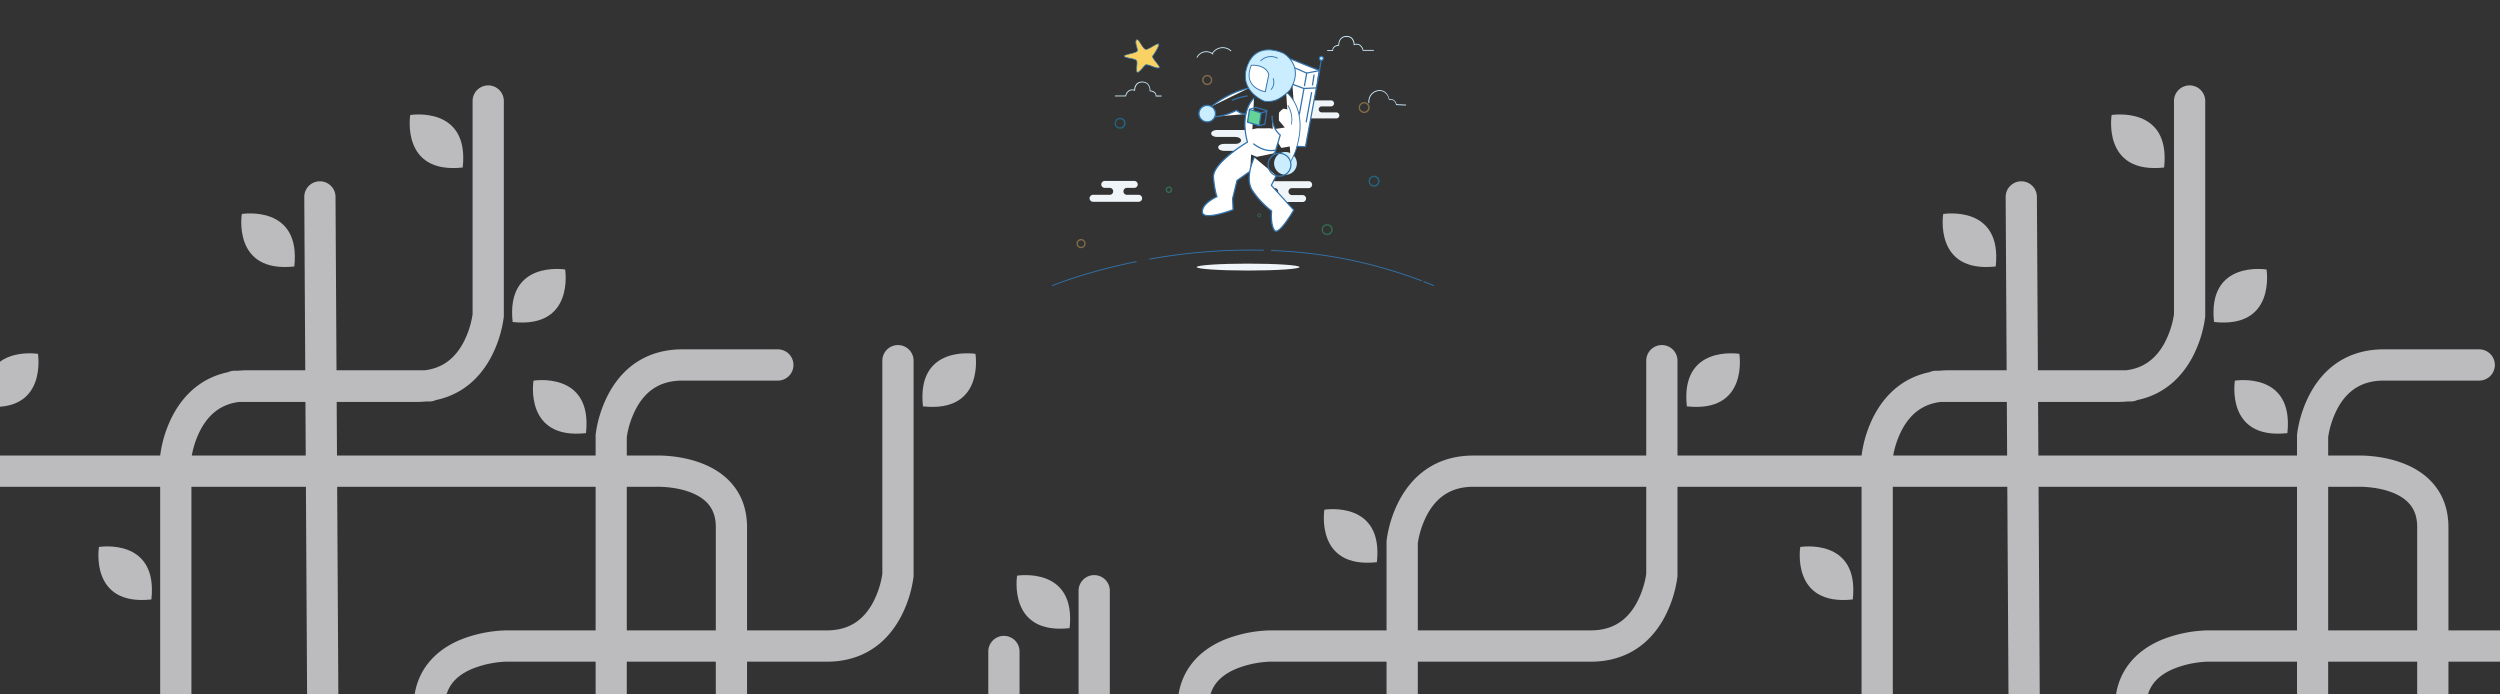 <svg xmlns="http://www.w3.org/2000/svg" viewBox="0 0 1440 400"><rect x="0" y="0" width="1440" height="400" fill="#333333" stroke="none"/><defs><style>.cls-1{isolation:isolate;}.cls-2{opacity:0.7;}.cls-3,.cls-5{mix-blend-mode:multiply;}.cls-4,.cls-5{fill:#f6f6fa;}.cls-6{fill:#eff5f8;}.cls-7{fill:#fff;}.cls-8{fill:#cdebfc;}.cls-9{fill:#3273ad;}.cls-10{fill:#caedff;}.cls-11{fill:#63d398;}.cls-12{opacity:0.9;}.cls-13{opacity:0.5;}.cls-14{fill:#32b475;}.cls-15{fill:#349b67;}.cls-16{fill:#e3b462;}.cls-17{fill:#0aa5e3;}.cls-18{fill:#fad264;}</style></defs><title>tour-illustration</title><g class="cls-1"><g id="Layer_1" data-name="Layer 1"><g class="cls-2"><g class="cls-3"><path class="cls-4" d="M1332.08,472.59a9,9,0,0,1-9-9V251.26q0-.44,0-.87a69,69,0,0,1,7.69-24c9-16.47,23.65-25.17,42.26-25.17h55a9,9,0,0,1,0,18h-55c-11.81,0-20.4,5-26.25,15.4a51.44,51.44,0,0,0-5.75,17.15V463.59A9,9,0,0,1,1332.08,472.59Z"/></g><g class="cls-3"><path class="cls-4" d="M1218.34,471.79s-.08-62.33-.08-64.52c0-18,9.82-31.9,27.65-39.06a76.28,76.28,0,0,1,25.32-5.11h185c11.81,0,20.4-5,26.25-15.4a51.44,51.44,0,0,0,5.75-17.15V207.76a9,9,0,1,1,18,0V331.09q0,.44,0,.87a69,69,0,0,1-7.69,24c-9,16.47-23.65,25.17-42.26,25.17h-185a58.37,58.37,0,0,0-19,4c-14.31,5.91-16,15.5-16,22.21,0,2.07.13,64.77.13,64.77Z"/></g><path class="cls-5" d="M1261.21,49.19a9,9,0,0,0-9,9V181a51.44,51.44,0,0,1-5.51,16.7c-5.1,9.3-12.36,14.43-22.09,15.58H1122.26c-1.74,0-3.43.1-5.09.25h-2a9,9,0,0,0-3.77.83c-13.49,2.79-24.25,11-31.45,24.08a69,69,0,0,0-7.69,24q0,.44,0,.87V466.59a9,9,0,1,0,18,0V263.79a51.44,51.44,0,0,1,5.51-16.7c5.1-9.3,12.36-14.43,22.09-15.58h102.35c1.74,0,3.43-.1,5.09-.25h2a9,9,0,0,0,3.77-.83c13.49-2.79,24.25-11,31.45-24.08a69,69,0,0,0,7.69-24q0-.44,0-.87V58.19A9,9,0,0,0,1261.21,49.19Z"/><path class="cls-4" d="M1399.16,276.08c-14.54-14-38.36-13.75-41-13.68H848.6c-18.61,0-33.23,8.7-42.26,25.17a69,69,0,0,0-7.69,24q0,.44,0,.87V524.71a9,9,0,0,0,18,0V312.93a51.44,51.44,0,0,1,5.75-17.15c5.85-10.36,14.43-15.4,26.25-15.4h510c.18,0,18.59-.46,28.07,8.66,3.75,3.61,5.58,8.36,5.58,14.51V462.23a9,9,0,1,0,18,0V303.56C1410.26,292.41,1406.53,283.16,1399.16,276.08Z"/><g class="cls-3"><path class="cls-4" d="M1166.26,474.59a9,9,0,0,1-9-8.93l-2-352.16a9,9,0,0,1,8.93-9.07h.07a9,9,0,0,1,9,8.93l2,352.16a9,9,0,0,1-8.93,9.07Z"/></g><path class="cls-4" d="M1246.53,96.49c3.92-35.85-30.24-30.24-30.24-30.24S1210.68,100.41,1246.53,96.49Z"/><path class="cls-4" d="M1317.53,249.49c3.92-35.85-30.24-30.24-30.24-30.24S1281.68,253.41,1317.53,249.49Z"/><path class="cls-4" d="M1275.28,185.47c-3.92-35.85,30.24-30.24,30.24-30.24S1311.13,189.39,1275.28,185.47Z"/><path class="cls-4" d="M1149.53,153.49c3.92-35.85-30.24-30.24-30.24-30.24S1113.68,157.41,1149.53,153.49Z"/><path class="cls-4" d="M1067.2,345.29c3.92-35.85-30.24-30.24-30.24-30.24S1031.35,349.21,1067.2,345.29Z"/><g class="cls-3"><path class="cls-4" d="M678.34,471.79s-.08-62.33-.08-64.52c0-18,9.82-31.9,27.65-39.06a76.28,76.28,0,0,1,25.32-5.11h185c11.81,0,20.4-5,26.25-15.4a51.44,51.44,0,0,0,5.75-17.15V207.76a9,9,0,0,1,18,0V331.09q0,.44,0,.87a69,69,0,0,1-7.69,24c-9,16.47-23.65,25.17-42.26,25.17h-185a58.37,58.37,0,0,0-19,4c-14.31,5.91-16,15.5-16,22.21,0,2.07.13,64.77.13,64.77Z"/></g><path class="cls-4" d="M971.62,234.06c-3.92-35.85,30.24-30.24,30.24-30.24S1007.47,238,971.62,234.06Z"/><path class="cls-4" d="M793.09,323.82c3.92-35.85-30.24-30.24-30.24-30.24S757.24,327.74,793.09,323.82Z"/><g class="cls-3"><path class="cls-4" d="M352.08,472.59a9,9,0,0,1-9-9V251.26q0-.44,0-.87a69,69,0,0,1,7.69-24c9-16.47,23.65-25.17,42.26-25.17h55a9,9,0,0,1,0,18h-55c-11.81,0-20.4,5-26.25,15.4a51.44,51.44,0,0,0-5.75,17.15V463.59A9,9,0,0,1,352.08,472.59Z"/></g><g class="cls-3"><path class="cls-4" d="M238.34,471.79s-.08-62.33-.08-64.52c0-18,9.82-31.9,27.65-39.06a76.28,76.28,0,0,1,25.32-5.11h185c11.81,0,20.4-5,26.25-15.4a51.44,51.44,0,0,0,5.75-17.15V207.76a9,9,0,0,1,18,0V331.09q0,.44,0,.87a69,69,0,0,1-7.69,24c-9,16.47-23.65,25.17-42.26,25.17h-185a58.37,58.37,0,0,0-19,4c-14.31,5.91-16,15.5-16,22.21,0,2.07.13,64.77.13,64.77Z"/></g><path class="cls-5" d="M281.21,49.19a9,9,0,0,0-9,9V181a51.44,51.44,0,0,1-5.51,16.7c-5.1,9.3-12.36,14.43-22.09,15.58H142.26c-1.74,0-3.43.1-5.09.25h-2a9,9,0,0,0-3.77.83c-13.49,2.79-24.25,11-31.45,24.08a69,69,0,0,0-7.69,24q0,.44,0,.87V466.59a9,9,0,0,0,18,0V263.79a51.44,51.44,0,0,1,5.51-16.7c5.1-9.3,12.36-14.43,22.09-15.58H240.21c1.74,0,3.43-.1,5.09-.25h2a9,9,0,0,0,3.77-.83c13.49-2.79,24.25-11,31.45-24.08a69,69,0,0,0,7.69-24q0-.44,0-.87V58.19A9,9,0,0,0,281.21,49.19Z"/><path class="cls-4" d="M419.16,276.08c-14.54-14-38.36-13.75-41-13.68H-131.4c-18.61,0-33.23,8.7-42.26,25.17a69,69,0,0,0-7.69,24q0,.44,0,.87V524.71a9,9,0,0,0,9,9,9,9,0,0,0,9-9V312.93a51.44,51.44,0,0,1,5.75-17.15c5.85-10.36,14.43-15.4,26.25-15.4h510c.18,0,18.59-.46,28.07,8.66,3.75,3.61,5.58,8.36,5.58,14.51V462.23a9,9,0,0,0,18,0V303.56C430.26,292.41,426.53,283.16,419.16,276.08Z"/><g class="cls-3"><path class="cls-4" d="M186.26,474.59a9,9,0,0,1-9-8.93l-2-352.16a9,9,0,0,1,8.93-9.07h.07a9,9,0,0,1,9,8.93l2,352.16a9,9,0,0,1-8.93,9.07Z"/></g><g class="cls-3"><path class="cls-4" d="M578.26,472.26a9,9,0,0,1-9-9v-88a9,9,0,0,1,18,0v88A9,9,0,0,1,578.26,472.26Z"/></g><g class="cls-3"><path class="cls-4" d="M630.26,472.26a9,9,0,0,1-9-9v-123a9,9,0,0,1,18,0v123A9,9,0,0,1,630.26,472.26Z"/></g><path class="cls-4" d="M266.53,96.49c3.92-35.85-30.24-30.24-30.24-30.24S230.68,100.41,266.53,96.49Z"/><path class="cls-4" d="M337.53,249.49c3.92-35.85-30.24-30.24-30.24-30.24S301.68,253.41,337.53,249.49Z"/><path class="cls-4" d="M616.09,361.82c3.92-35.85-30.24-30.24-30.24-30.24S580.24,365.74,616.09,361.82Z"/><path class="cls-4" d="M295.28,185.47c-3.92-35.85,30.24-30.24,30.24-30.24S331.13,189.39,295.28,185.47Z"/><path class="cls-4" d="M531.62,234.06c-3.92-35.85,30.24-30.24,30.24-30.24S567.47,238,531.62,234.06Z"/><path class="cls-4" d="M169.53,153.49c3.92-35.85-30.24-30.24-30.24-30.24S133.68,157.41,169.53,153.49Z"/><path class="cls-4" d="M87.2,345.29C91.11,309.44,57,315.05,57,315.05S51.35,349.21,87.2,345.29Z"/><path class="cls-4" d="M-8.38,234.06c-3.92-35.85,30.24-30.24,30.24-30.24S27.47,238-8.38,234.06Z"/></g><path class="cls-6" d="M753.79,104.36H731.29a2,2,0,1,0,0,4h2.93a2,2,0,0,1,0,4h-6.41a2,2,0,1,0,0,4h22.49a2,2,0,0,0,0-4h-6.13a2,2,0,0,1,0-4h9.61a2,2,0,1,0,0-4Z"/><path class="cls-6" d="M769.69,68.2H741.83a1.73,1.73,0,0,1,0-3.46h10.74a1.73,1.73,0,0,0,0-3.46H747a1.73,1.73,0,1,1,0-3.46h19.68a1.73,1.73,0,0,1,0,3.46h-5.37a1.73,1.73,0,0,0,0,3.46h8.41a1.73,1.73,0,0,1,0,3.46Z"/><path class="cls-6" d="M629.55,116.22h26.31a2,2,0,1,0,0-4h-6.75a2,2,0,1,1,0-4h4.23a2,2,0,0,0,0-4h-17a2,2,0,1,0,0,4h2.86a2,2,0,0,1,0,4h-9.61a2,2,0,0,0,0,4Z"/><path class="cls-6" d="M743.18,74.88H700.81c-1.75,0-3.18.89-3.18,2s1.43,2,3.18,2h10.87c1.75,0,3.18.89,3.18,2s-1.43,2-3.18,2h-6.81c-1.75,0-3.18.89-3.18,2s1.43,2,3.18,2h27.44c1.75,0,3.18-.89,3.18-2s-1.43-2-3.18-2H727.7c-1.75,0-3.18-.89-3.18-2s1.43-2,3.18-2h15.48c1.75,0,3.18-.89,3.18-2S744.93,74.88,743.18,74.88Z"/><path class="cls-7" d="M736.1,82.09l1.17-4.23L735,75.17l-.8-.86,5.87-.87-3.4-4s-.22-4.52.22-4.82,2.06-2.27,2.62-2,2.32.05,2.49,1,2,4.21,2,4.67,1.45,4.15,1.45,4.15l-.32,9.73s-.63,2-1.12,2-6,1.14-6,1Z"/><path class="cls-8" d="M668.9,55.59h-3a.25.25,0,0,1-.25-.26,2.24,2.24,0,0,0-.6-1.71,4.17,4.17,0,0,0-2.63-1,.28.28,0,0,1-.19-.09.25.25,0,0,1-.06-.2,5.16,5.16,0,0,0-1.07-3.55,4.09,4.09,0,0,0-3.22-1.27A3.78,3.78,0,0,0,655,48.64a5.26,5.26,0,0,0-1.18,3.43.25.25,0,0,1-.1.21.25.25,0,0,1-.23,0,3.49,3.49,0,0,0-2.95.13,4.84,4.84,0,0,0-1.91,2.93.25.25,0,0,1-.24.2h-6a.25.25,0,1,1,0-.5h5.8a5.12,5.12,0,0,1,2.1-3.06,3.82,3.82,0,0,1,3-.28,5.48,5.48,0,0,1,1.32-3.45,4.25,4.25,0,0,1,3.2-1.24,4.58,4.58,0,0,1,3.6,1.45,5.63,5.63,0,0,1,1.21,3.67,4.36,4.36,0,0,1,2.72,1.09,2.65,2.65,0,0,1,.74,1.82h2.8a.25.25,0,1,1,0,.5Z"/><path class="cls-8" d="M809.82,60.78h0l-5.24-.24a.61.61,0,0,1-.39-.05A.63.63,0,0,1,804,60v-.09a4.56,4.56,0,0,0-.18-.52,3.44,3.44,0,0,0-.47-.81,2.92,2.92,0,0,0-1.23-.91,3.61,3.61,0,0,0-1.18-.24h-.43a.66.66,0,0,1-.35,0c-.18-.07-.25-.27-.37-.76,0-.08,0-.14,0-.18a9.42,9.42,0,0,0-.51-1.2A6.23,6.23,0,0,0,798,53.7a4.6,4.6,0,0,0-2.73-1.27,6.06,6.06,0,0,0-5.56,2.66,6.61,6.61,0,0,0-1,4.09.25.25,0,0,1-.5.05,7.12,7.12,0,0,1,1.06-4.41,6.49,6.49,0,0,1,6-2.88,5.09,5.09,0,0,1,3,1.41,6.72,6.72,0,0,1,1.29,1.79,9.87,9.87,0,0,1,.53,1.26s0,.12.06.22.07.27.11.39l.1,0h.49a4.12,4.12,0,0,1,1.35.27,3.42,3.42,0,0,1,1.44,1.07,3.93,3.93,0,0,1,.54.93,5.08,5.08,0,0,1,.2.58s0,.08,0,.14V60h.09l5.24.24a.25.25,0,0,1,0,.5Z"/><path class="cls-8" d="M689.5,33.26a.25.25,0,0,1-.22-.36,6.23,6.23,0,0,1,9.44-2,.25.25,0,1,1-.31.39,5.74,5.74,0,0,0-8.68,1.83A.25.25,0,0,1,689.5,33.26Z"/><path class="cls-8" d="M698.24,31.19a.25.25,0,0,1-.22-.37,7.23,7.23,0,0,1,11.14-1.72.25.25,0,1,1-.34.37,6.73,6.73,0,0,0-10.37,1.6A.25.25,0,0,1,698.24,31.19Z"/><path class="cls-8" d="M764.66,29.35h3a.25.25,0,0,0,.25-.26,2.24,2.24,0,0,1,.6-1.71,4.17,4.17,0,0,1,2.63-1,.28.28,0,0,0,.19-.09.25.25,0,0,0,.06-.2,5.16,5.16,0,0,1,1.07-3.55,4.09,4.09,0,0,1,3.22-1.27,3.78,3.78,0,0,1,2.84,1.08,5.26,5.26,0,0,1,1.18,3.43.25.25,0,0,0,.1.21.25.25,0,0,0,.23,0,3.49,3.49,0,0,1,2.95.13,4.84,4.84,0,0,1,1.91,2.93.25.25,0,0,0,.24.2h6a.25.25,0,1,0,0-.5h-5.8a5.12,5.12,0,0,0-2.1-3.06,3.82,3.82,0,0,0-3-.28,5.48,5.48,0,0,0-1.32-3.45,4.25,4.25,0,0,0-3.2-1.24,4.58,4.58,0,0,0-3.6,1.45,5.63,5.63,0,0,0-1.21,3.67A4.36,4.36,0,0,0,768.2,27a2.65,2.65,0,0,0-.74,1.82h-2.8a.25.25,0,1,0,0,.5Z"/><path class="cls-7" d="M719,88.34l1.22-9.61V74.88a23,23,0,0,1,4.11-1c.7.09,7.35,0,7.35,0l1.49.35,1.07,3V83.8l-.63,4.54-9.71,2Z"/><path class="cls-7" d="M720.14,98.56,712.51,104,710,114.33l.26,6.47s-17.11,6.58-17.66,1.49,8.4-9,8.4-9-1.24-2.56-2-11,19.6-20.44,19.6-20.44-5.2-15.79,3.7-25.36"/><path class="cls-9" d="M696.17,124.57a5.71,5.71,0,0,1-2.9-.6,2.12,2.12,0,0,1-1.06-1.65c-.52-4.79,6.64-8.44,8.29-9.22-.35-.94-1.28-3.95-1.91-10.79-.74-8.16,17.1-19.18,19.53-20.64-.64-2.18-4.42-16.53,3.87-25.44a.36.36,0,0,1,.53.49c-8.65,9.31-3.67,24.85-3.62,25a.36.36,0,0,1-.16.43c-.2.12-20.16,12-19.42,20.1s2,10.85,2,10.88a.36.36,0,0,1-.18.49c-.09,0-8.7,3.86-8.18,8.62a1.41,1.41,0,0,0,.72,1.11c3.15,1.92,14.41-2.14,16.21-2.81l-.25-6.2a.38.38,0,0,1,0-.1l2.54-10.38a.36.36,0,0,1,.14-.21l7.63-5.39a.36.36,0,0,1,.42.59l-7.52,5.31-2.5,10.19.26,6.42a.36.36,0,0,1-.23.35C709.92,121.31,701.35,124.57,696.17,124.57Z"/><path class="cls-7" d="M722.49,90.68s-5.93,11.92-1,19.24a50.92,50.92,0,0,0,10.95,11.66s-.81,7.61,1.63,11.07S745.22,121,745.22,121l-12.91-14.25,2.85-5.55"/><path class="cls-9" d="M735,133.53a1.47,1.47,0,0,1-1.23-.67c-2.29-3.25-1.83-9.83-1.71-11.11a52.32,52.32,0,0,1-10.87-11.62c-2.08-3.08-2.57-7.45-1.41-12.64a33.46,33.46,0,0,1,2.37-7,.36.36,0,0,1,.65.32c-.06.12-5.77,11.82-1,18.87a51,51,0,0,0,10.86,11.57.36.36,0,0,1,.15.33c0,.07-.76,7.51,1.57,10.82a.72.72,0,0,0,.68.36c2.43-.11,7.71-8.31,9.71-11.75L732,107a.36.36,0,0,1-.05-.41l2.84-5.55a.36.36,0,0,1,.65.33l-2.73,5.33,12.74,14.07a.36.36,0,0,1,0,.43c-.72,1.25-7.12,12.19-10.44,12.34Z"/><path class="cls-7" d="M732.68,66.89s-.36,6.74,4.69,10.89L734,89.07"/><path class="cls-9" d="M734,89.44l-.1,0a.36.36,0,0,1-.24-.45L737,77.9c-4.95-4.23-4.66-10.76-4.64-11a.36.36,0,0,1,.73,0c0,.07-.29,6.61,4.56,10.59a.36.36,0,0,1,.12.38l-3.37,11.3A.36.36,0,0,1,734,89.44Z"/><path class="cls-7" d="M734.23,86.51c-6.32,1.31-12.07-3.6-12.07-3.6"/><path class="cls-9" d="M732,87.1c-5.43,0-9.87-3.73-10.08-3.91a.36.36,0,0,1,.47-.55c.06,0,5.69,4.77,11.76,3.52a.37.37,0,0,1,.43.28.36.36,0,0,1-.28.43A11.32,11.32,0,0,1,732,87.1Z"/><path class="cls-7" d="M719.24,50.81s-10,1.51-21.36,10.45"/><path class="cls-9" d="M697.88,61.62a.36.36,0,0,1-.23-.65c11.28-8.9,21.43-10.51,21.53-10.53a.36.36,0,0,1,.11.72c-.1,0-10.07,1.61-21.19,10.38A.36.36,0,0,1,697.88,61.62Z"/><path class="cls-7" d="M717.63,65.68a7.58,7.58,0,0,1-5.4-2.15s-6.91,3.6-12.31,3.63"/><path class="cls-9" d="M699.93,67.53a.36.36,0,0,1,0-.73c5.25,0,12.07-3.56,12.14-3.59a.36.36,0,0,1,.42.06,7.26,7.26,0,0,0,5.12,2,.36.36,0,1,1,.05.73A7.88,7.88,0,0,1,712.17,64c-1.27.64-7.31,3.52-12.24,3.56Z"/><path class="cls-9" d="M709.81,58.11a.36.36,0,0,1-.15-.7,34.21,34.21,0,0,1,8.64-2.46.37.37,0,0,1,.4.32.36.36,0,0,1-.32.4,34.14,34.14,0,0,0-8.42,2.4A.36.36,0,0,1,709.81,58.11Z"/><circle class="cls-10" cx="695.35" cy="65.46" r="4.74" transform="translate(434.04 713.16) rotate(-73.41)"/><path class="cls-9" d="M695.36,70.57a5.12,5.12,0,1,1,2.42-.62A5.12,5.12,0,0,1,695.36,70.57Zm0-9.49a4.38,4.38,0,1,0,4.2,5.63h0a4.38,4.38,0,0,0-4.2-5.63Z"/><circle class="cls-10" cx="737.02" cy="94.91" r="6.56" transform="matrix(0.29, -0.96, 0.96, 0.29, 435.59, 774.13)"/><path class="cls-9" d="M737,101.83a6.93,6.93,0,1,1,6.64-5A6.9,6.9,0,0,1,737,101.83Zm0-13.13a6.2,6.2,0,1,0,1.77.26A6.21,6.21,0,0,0,737,88.7Z"/><polygon class="cls-11" points="719.69 63.02 726.4 65.01 725.3 72.36 718.55 70.34 719.69 63.02"/><path class="cls-9" d="M725.31,72.72l-.1,0-6.76-2a.36.36,0,0,1-.26-.4L719.33,63a.36.36,0,0,1,.46-.29l6.71,2a.36.36,0,0,1,.26.4l-1.09,7.34a.36.36,0,0,1-.36.31ZM719,70.08l6.05,1.8,1-6.61-6-1.79Z"/><path class="cls-9" d="M725.31,72.72a.36.36,0,0,1-.09-.72l3-.75,1.12-7.31-6.16-1.72-3.32,1.15a.36.36,0,1,1-.24-.69L723,61.49a.37.37,0,0,1,.22,0l6.58,1.84a.36.36,0,0,1,.26.41l-1.21,7.87a.36.36,0,0,1-.27.3l-3.19.81Z"/><path class="cls-9" d="M726.4,65.38a.36.36,0,0,1-.09-.72l3.23-.84a.36.36,0,1,1,.18.7l-3.23.84Z"/><polyline class="cls-7" points="743.35 33.95 760.03 40.68 751.93 84.53 746.99 84.28"/><path class="cls-9" d="M751.93,84.9h0L747,84.65a.36.36,0,0,1-.34-.38.35.35,0,0,1,.38-.34l4.63.23,8-43.25-16.41-6.62a.36.36,0,1,1,.27-.67l16.68,6.73a.36.36,0,0,1,.22.4l-8.1,43.86A.36.36,0,0,1,751.93,84.9Z"/><polyline class="cls-7" points="745.71 39.02 752.67 42.04 760.03 40.68"/><path class="cls-9" d="M752.67,42.41a.37.37,0,0,1-.14,0l-7-3a.36.36,0,1,1,.29-.67l6.86,3L760,40.32a.36.36,0,0,1,.13.72l-7.36,1.37Z"/><line class="cls-7" x1="748.44" y1="65.79" x2="752.67" y2="42.04"/><path class="cls-9" d="M748.44,66.15h-.06a.36.36,0,0,1-.29-.42L752.32,42a.36.36,0,1,1,.72.13L748.8,65.86A.36.36,0,0,1,748.44,66.15Z"/><polyline class="cls-7" points="758.19 50.65 751.08 50.98 744.8 48.69"/><path class="cls-9" d="M751.08,51.34l-.12,0L744.68,49a.36.36,0,1,1,.25-.68l6.21,2.27,7-.32a.36.36,0,0,1,.38.35.36.36,0,0,1-.35.38l-7.11.33Z"/><path class="cls-7" d="M756.83,43.28c0,.54-.86,5.63-.86,5.63"/><path class="cls-9" d="M756,49.28h-.06a.36.36,0,0,1-.3-.42c.33-2,.84-5.21.85-5.59a.34.34,0,0,1,.38-.35.36.36,0,0,1,.35.38c0,.55-.78,5.15-.86,5.67A.36.36,0,0,1,756,49.28Z"/><line class="cls-7" x1="755.45" y1="53.36" x2="752.38" y2="70.16"/><path class="cls-9" d="M752.38,70.52h-.07a.36.36,0,0,1-.29-.42l3.07-16.79a.36.36,0,0,1,.72.13l-3.07,16.79A.36.36,0,0,1,752.38,70.52Z"/><path class="cls-9" d="M758.9,47.2h-.06a.36.36,0,0,1-.3-.42l2.09-12a.36.36,0,1,1,.72.12l-2.09,12A.36.36,0,0,1,758.9,47.2Z"/><circle class="cls-10" cx="761.12" cy="33.65" r="1.14" transform="translate(511.5 753.46) rotate(-73.41)"/><path class="cls-9" d="M761.12,35.15a1.5,1.5,0,1,1,1.44-1.07h0a1.51,1.51,0,0,1-1.44,1.07Zm0-2.28a.77.77,0,0,0-.22,1.52.77.77,0,1,0,.44-1.48A.79.79,0,0,0,761.12,32.88Zm1.09,1.1h0Z"/><path class="cls-9" d="M731.66,44.34a.36.36,0,0,1-.31-.17l-1.09-1.69a.36.36,0,0,1,.61-.39L732,43.77a.36.36,0,0,1-.3.56Z"/><path class="cls-9" d="M730.37,53.28h0l-1.61-.07a.36.36,0,1,1,0-.73l1.61.07a.36.36,0,0,1,0,.73Z"/><path class="cls-7" d="M740.8,53s13,9.18,6,32.17c0,0-.43,2.49-3.3,7.84"/><path class="cls-9" d="M743.48,93.25a.26.26,0,0,1-.23-.39c2.81-5.23,3.27-7.74,3.27-7.76,6.93-22.56-5.74-31.82-5.87-31.91a.26.26,0,0,1,.3-.43c.13.09,13.12,9.55,6.07,32.46,0,.07-.46,2.56-3.32,7.89A.26.26,0,0,1,743.48,93.25Z"/><path class="cls-10" d="M728.14,58.23s-15.1-5.82-9.64-20.49,20.73-7.1,20.73-7.1,12.51,6.88,3.79,21.12a26.71,26.71,0,0,1-6.42,5.1A12.77,12.77,0,0,1,728.14,58.23Z"/><path class="cls-9" d="M730.42,58.71a10.88,10.88,0,0,1-2.33-.22h0c-.15-.06-15.28-6.09-9.79-20.82,1.56-4.18,4.06-7,7.44-8.32,6.31-2.5,13.58,1,13.66,1.08a14.74,14.74,0,0,1,6.6,8.5c1.05,4,.14,8.34-2.7,13a27,27,0,0,1-6.51,5.19A12.91,12.91,0,0,1,730.42,58.71Zm-2.2-.73a12.62,12.62,0,0,0,8.26-1.35,26.71,26.71,0,0,0,6.35-5c2.74-4.49,3.63-8.72,2.62-12.54a14.48,14.48,0,0,0-6.34-8.18c-.06,0-7.13-3.47-13.22-1.05-3.23,1.28-5.63,4-7.14,8C713.52,51.88,727.65,57.75,728.22,58Z"/><path class="cls-7" d="M720.74,37.59s8.24-.76,10.05,5.32l-2,9.93S715.34,50.68,720.74,37.59Z"/><path class="cls-9" d="M728.76,53.11h0c-.24,0-6-1-8.43-5.44-1.52-2.73-1.45-6.15.21-10.18a.26.26,0,0,1,.22-.16c.09,0,8.47-.71,10.33,5.51a.26.26,0,0,1,0,.13l-2,9.93A.26.26,0,0,1,728.76,53.11Zm-7.83-15.27c-1.54,3.8-1.6,7-.18,9.57,2.06,3.7,6.69,4.89,7.81,5.13l2-9.61C728.89,37.64,722.05,37.78,720.92,37.84Z"/><path class="cls-9" d="M732.19,51.81a.26.26,0,0,1-.2-.43,6,6,0,0,0,1.13-6,.26.26,0,0,1,.48-.21,6.48,6.48,0,0,1-1.21,6.49A.26.26,0,0,1,732.19,51.81Z"/><path class="cls-9" d="M726.22,35.24a.26.26,0,0,1-.2-.44,8.51,8.51,0,0,1,9.87-1.54.26.26,0,1,1-.22.48,8,8,0,0,0-9.26,1.41A.26.26,0,0,1,726.22,35.24Z"/><path class="cls-9" d="M743.87,71.85h0a.26.26,0,0,1-.22-.3,15.14,15.14,0,0,0-2-10.53.26.26,0,1,1,.43-.3,15.41,15.41,0,0,1,2,10.92A.26.26,0,0,1,743.87,71.85Z"/><path class="cls-9" d="M825.74,164.75l-.1,0c-1.89-.79-3.8-1.57-5.69-2.31a.26.26,0,1,1,.19-.49c1.89.74,3.81,1.52,5.7,2.31a.26.26,0,0,1-.1.5Z"/><path class="cls-9" d="M818.75,161.94l-.09,0a270.29,270.29,0,0,0-86.29-17.38.26.26,0,0,1-.25-.27.27.27,0,0,1,.27-.25,270.82,270.82,0,0,1,86.46,17.42.26.26,0,0,1-.09.51Z"/><path class="cls-9" d="M662.28,149.48a.26.26,0,0,1,0-.52,328.43,328.43,0,0,1,65.42-5.1.26.26,0,1,1,0,.52,327.77,327.77,0,0,0-65.31,5.09Z"/><path class="cls-9" d="M606.26,164.75a.26.26,0,0,1-.1-.5c.19-.08,19-7.89,48.25-13.79a.26.26,0,0,1,.1.51c-29.21,5.89-48,13.68-48.15,13.76Z"/><ellipse class="cls-6" cx="718.92" cy="153.84" rx="29.62" ry="1.99"/><g class="cls-12"><g class="cls-13"><path class="cls-14" d="M764.41,135.41a3.15,3.15,0,1,1,.1,0Zm0-5.51h-.07a2.36,2.36,0,0,0,.07,4.73h.07a2.36,2.36,0,0,0-.07-4.73Z"/></g><g class="cls-13"><path class="cls-15" d="M725.29,125.2a1.14,1.14,0,0,1-1.14-1.1h0a1.14,1.14,0,0,1,1.1-1.17,1.16,1.16,0,0,1,.82.31,1.14,1.14,0,0,1-.74,2Zm0-1.75h0a.62.62,0,0,0-.59.63h0a.61.61,0,0,0,.63.6.61.61,0,0,0,0-1.23Z"/></g><g class="cls-13"><path class="cls-14" d="M673.28,111.19a1.89,1.89,0,0,1-1.88-1.83h0a1.89,1.89,0,1,1,1.94,1.83Zm-1.1-1.85a1.1,1.1,0,1,0,.3-.79,1.1,1.1,0,0,0-.3.79Z"/></g><g class="cls-13"><path class="cls-16" d="M622.7,142.94a2.64,2.64,0,0,1-2.64-2.56h0a2.64,2.64,0,0,1,2.56-2.72,2.65,2.65,0,0,1,2.72,2.56,2.64,2.64,0,0,1-2.56,2.72Zm0-4.49h-.06a1.85,1.85,0,0,0-1.79,1.91h0a1.84,1.84,0,0,0,.58,1.29,1.8,1.8,0,0,0,1.33.5,1.85,1.85,0,0,0-.06-3.71Z"/></g><g class="cls-13"><path class="cls-17" d="M645.15,74.14a3.15,3.15,0,1,1,.1,0Zm0-5.51h-.07a2.37,2.37,0,1,0,.07,0Z"/></g><g class="cls-13"><path class="cls-17" d="M791.43,107.51a3.15,3.15,0,1,1,.1,0Zm-2.36-3.08a2.37,2.37,0,0,0,2.36,2.29h.07a2.36,2.36,0,1,0-2.43-2.29Z"/></g><g class="cls-13"><path class="cls-16" d="M785.73,65.1a3.15,3.15,0,1,1,.1,0Zm0-5.51h-.07A2.36,2.36,0,0,0,783.37,62h0a2.36,2.36,0,1,0,2.36-2.44Z"/></g><g class="cls-13"><path class="cls-16" d="M695.35,49a2.92,2.92,0,0,1-2.92-2.83h0a2.92,2.92,0,0,1,2.83-3,2.92,2.92,0,1,1,.18,5.84Zm-2.13-2.86a2.15,2.15,0,0,0,2.2,2.07,2.13,2.13,0,0,0,1.4-3.69,2.13,2.13,0,0,0-3.59,1.62Z"/></g></g><path class="cls-18" d="M663.43,38.15c1.88.71,4,1.51,4.45.58.08-.31-1.06-1.74-1.8-2.69-1.35-1.7-2.23-2.87-2.23-3.56a.24.24,0,0,1,0-.14c2.46-3.4,4.05-6.53,3.56-7s-2.34.71-3.74,1.51c-1.69,1-3.15,1.8-3.89,1.54-.9-.32-1.77-1.7-2.61-3s-1.54-2.46-2.15-2.57a.42.42,0,0,0-.35.1c-.89.68-.37,2.59.05,4.12a7.13,7.13,0,0,1,.39,2.06c-.07.77-1.61,1.22-4.15,1.86-1.22.31-3.49.89-3.49,1.28,0,.67,1.94,1.06,3.5,1.38s2.92.59,3.48,1.16.44,2,.27,3.39-.39,3.15.47,3.46c.61.22,2-1.44,3-2.53a14.13,14.13,0,0,1,1.52-1.63,1,1,0,0,1,.67-.19A10.7,10.7,0,0,1,663.43,38.15Z"/><path class="cls-9" d="M655.35,41.83a.52.52,0,0,1-.18,0c-1-.36-.79-2-.59-3.64.17-1.39.33-2.69-.22-3.24s-1.92-.81-3.39-1.11c-2.13-.44-3.64-.8-3.64-1.56,0-.41.85-.75,3.62-1.45,2.31-.59,4-1.06,4-1.7a7.09,7.09,0,0,0-.38-2c-.43-1.58-1-3.56,0-4.31a.6.6,0,0,1,.49-.13c.69.12,1.46,1.35,2.28,2.65s1.67,2.66,2.51,3c.65.23,2.15-.62,3.73-1.53,2-1.15,3.46-1.93,4-1.49.75.67-1.7,4.68-3.53,7.21,0,.65.9,1.85,2.18,3.48s1.92,2.51,1.84,2.85c-.52,1.12-2.64.32-4.69-.45h0a10.74,10.74,0,0,0-3-.86.87.87,0,0,0-.56.15,14.11,14.11,0,0,0-1.49,1.6C657.11,40.64,656,41.83,655.35,41.83ZM655,23a.26.26,0,0,0-.16.07c-.79.61-.29,2.45.12,3.93a7.2,7.2,0,0,1,.4,2.12c-.08.91-1.68,1.36-4.28,2-.79.2-3.18.81-3.35,1.13,0,.49,2.1.92,3.35,1.18,1.53.31,3,.61,3.58,1.21s.5,2.06.32,3.54-.37,3,.35,3.26c.49.17,2-1.61,2.75-2.48a14.26,14.26,0,0,1,1.54-1.65,1.21,1.21,0,0,1,.78-.23,10.66,10.66,0,0,1,3.12.88h0c1.69.64,3.8,1.43,4.2.7a14.63,14.63,0,0,0-1.77-2.53c-1.41-1.79-2.27-2.93-2.27-3.67a.41.41,0,0,1,.08-.24c2.86-4,3.85-6.49,3.58-6.73s-2.49.94-3.53,1.53c-1.8,1-3.23,1.84-4,1.56-1-.34-1.85-1.75-2.7-3.11-.7-1.12-1.5-2.39-2-2.49Z"/></g></g></svg>